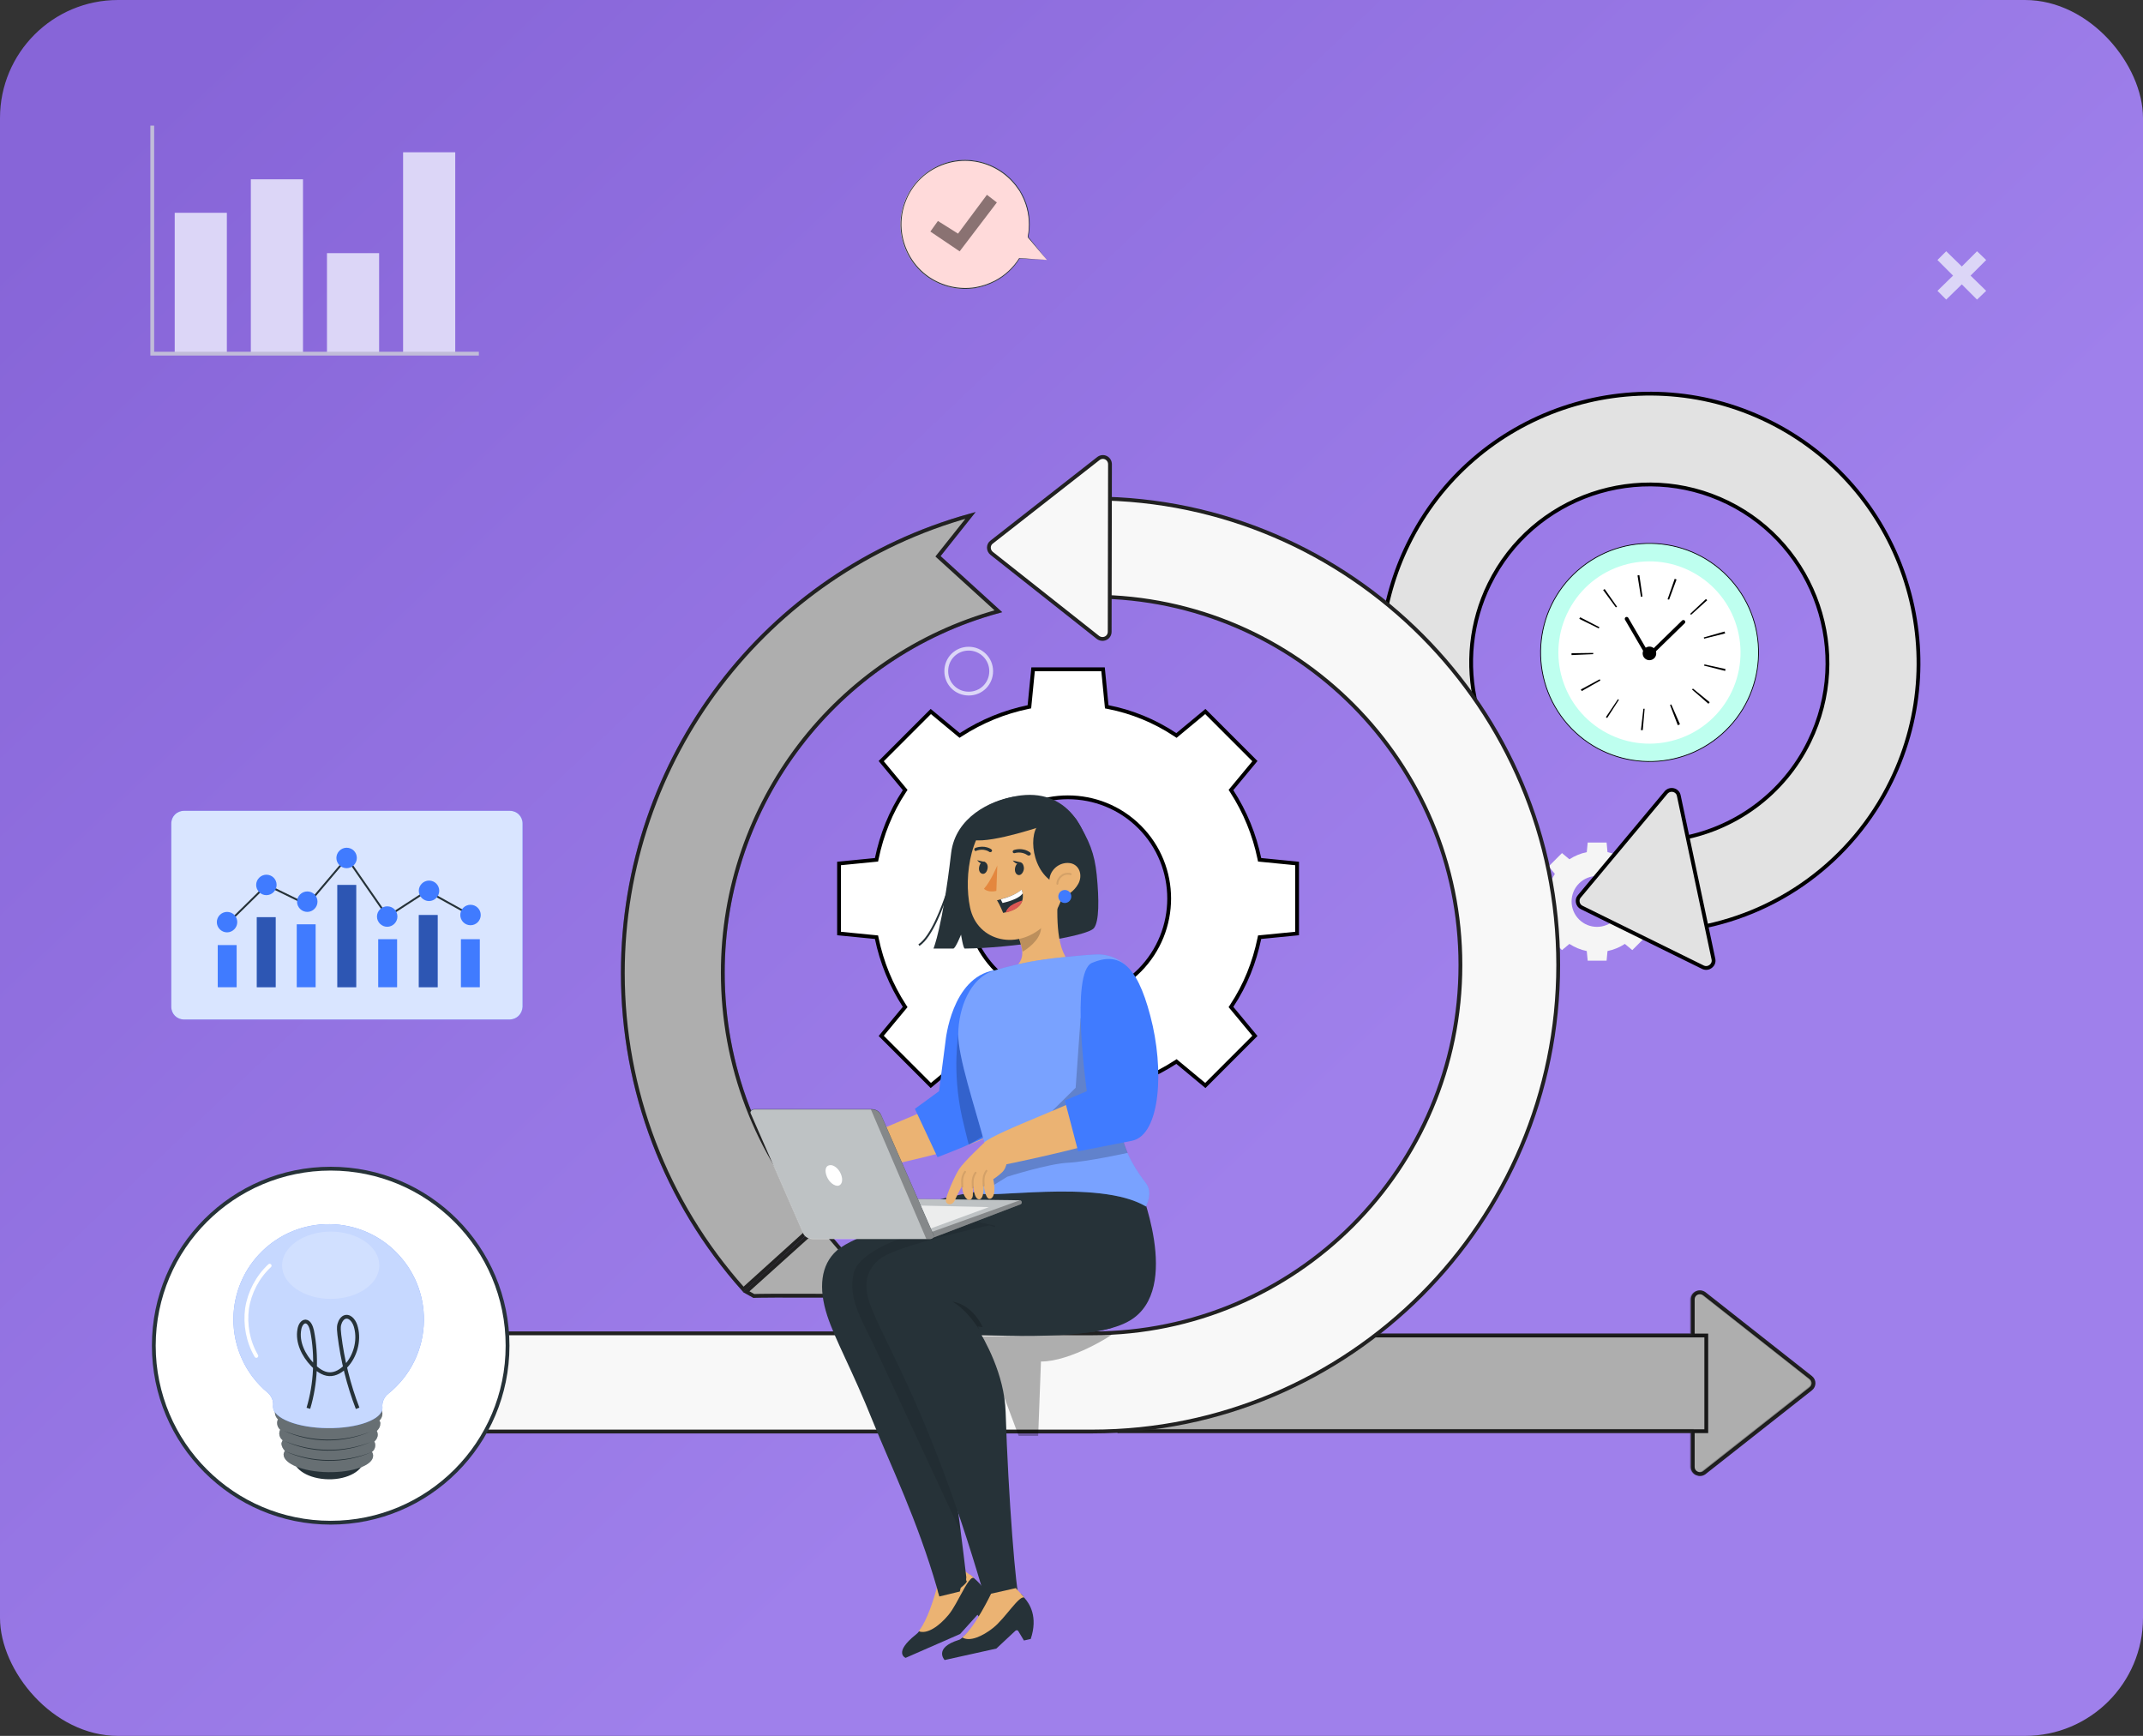 <svg width="563" height="456" viewBox="0 0 563 456" fill="none" xmlns="http://www.w3.org/2000/svg">
<rect x="0" y="0" width="563" height="456" fill="#333333" stroke="none"/>
<rect width="563" height="456" rx="31" fill="url(#paint0_linear_2121_7)"/>
<path d="M275.046 68.285L267.83 67.888C265.601 71.474 262.111 74.097 258.046 75.24C253.98 76.384 249.635 75.965 245.863 74.066C242.091 72.168 239.165 68.927 237.662 64.98C236.159 61.034 236.186 56.668 237.738 52.741C239.291 48.814 242.256 45.61 246.052 43.758C249.847 41.907 254.198 41.542 258.248 42.736C262.299 43.93 265.756 46.596 267.941 50.21C270.125 53.824 270.879 58.125 270.053 62.266L275.046 68.285Z" fill="#FFDADA"/>
<path d="M275.046 68.285L270.135 62.214C270.121 62.205 270.104 62.202 270.088 62.205C270.072 62.208 270.057 62.216 270.047 62.228L270.17 62.266C270.768 59.349 270.581 56.325 269.627 53.504C269.351 52.666 268.998 51.854 268.573 51.08C268.344 50.676 268.126 50.264 267.882 49.856L267.039 48.697C264.405 45.244 260.547 42.932 256.26 42.238C253.898 41.845 251.48 41.96 249.166 42.574C246.725 43.243 244.461 44.444 242.537 46.09C240.521 47.802 238.942 49.97 237.929 52.414C236.877 54.904 236.436 57.609 236.644 60.304C236.863 62.877 237.658 65.368 238.969 67.593C240.199 69.703 241.881 71.513 243.895 72.895C247.513 75.378 251.946 76.375 256.279 75.681C258.104 75.355 259.869 74.752 261.512 73.893C264.125 72.498 266.322 70.437 267.881 67.919L267.824 67.928L275.03 68.268L267.804 67.808C267.794 67.805 267.782 67.805 267.771 67.806C267.761 67.808 267.75 67.812 267.741 67.819C266.181 70.305 263.992 72.335 261.396 73.704C259.768 74.547 258.021 75.136 256.215 75.451C251.935 76.12 247.563 75.124 243.994 72.67C242.016 71.3 240.362 69.512 239.15 67.433C237.859 65.239 237.079 62.783 236.868 60.247C236.658 57.598 237.086 54.937 238.117 52.487C239.109 50.077 240.663 47.94 242.649 46.253C244.557 44.641 246.796 43.47 249.207 42.821C251.489 42.206 253.875 42.086 256.207 42.468C260.421 43.157 264.217 45.415 266.834 48.789C267.108 49.186 267.381 49.576 267.677 49.949C267.973 50.322 268.136 50.756 268.362 51.135C268.783 51.911 269.135 52.722 269.415 53.559C270.367 56.351 270.567 59.343 269.996 62.237C269.994 62.245 269.994 62.254 269.996 62.262C269.998 62.271 270.001 62.279 270.006 62.286C270.011 62.293 270.017 62.299 270.024 62.303C270.031 62.308 270.039 62.311 270.048 62.313C270.059 62.319 270.072 62.321 270.084 62.319C270.097 62.317 270.109 62.31 270.117 62.301L270.003 62.32L275.046 68.285Z" fill="#263238"/>
<path d="M244.42 60.829L246.407 58.047L251.693 61.372L259.282 51.172L261.892 53.187L252.117 66.027L244.42 60.829Z" fill="#8A7272"/>
<path d="M59.6 55.9H45.9V92.9H59.6V55.9Z" fill="#DCD6F7"/>
<path d="M79.6 47.1H65.9V92.9H79.6V47.1Z" fill="#DCD6F7"/>
<path d="M99.6 66.5H85.9V92.9H99.6V66.5Z" fill="#DCD6F7"/>
<path d="M119.6 40H105.9V92.9H119.6V40Z" fill="#DCD6F7"/>
<path d="M40 33V92.9H125.8" stroke="#C1BCD9" stroke-miterlimit="10"/>
<path d="M260.4 176.3C260.4 179.6 257.8 182.2 254.5 182.2C251.2 182.2 248.6 179.6 248.6 176.3C248.6 173 251.2 170.4 254.5 170.4C257.7 170.4 260.4 173 260.4 176.3Z" stroke="#DCD6F7" stroke-miterlimit="10"/>
<path d="M519.4 66L515.4 70L511.3 66L509 68.3L513.1 72.4L509 76.4L511.3 78.7L515.4 74.7L519.4 78.7L521.8 76.4L517.7 72.4L521.8 68.3L519.4 66Z" fill="#DCD6F7"/>
<path d="M237.599 207.84L237.804 207.531L237.567 207.245L231.51 199.941L244.538 186.904L251.836 192.965L252.119 193.199L252.428 193C257.909 189.45 263.873 187.031 270.08 185.74L270.44 185.665L270.476 185.3L271.408 175.815H289.788L290.72 185.3L290.757 185.67L291.122 185.741C297.324 186.95 303.285 189.368 308.764 192.997L309.074 193.202L309.359 192.965L316.658 186.904L329.686 199.941L323.629 207.245L323.395 207.528L323.594 207.836C327.141 213.321 329.559 219.29 330.848 225.5L330.923 225.86L331.289 225.896L340.766 226.829V245.223L331.289 246.156L330.923 246.192L330.848 246.552C329.558 252.767 327.221 258.733 323.597 264.212L323.392 264.522L323.629 264.807L329.686 272.112L316.658 285.148L309.359 279.088L309.077 278.853L308.768 279.053C303.287 282.602 297.322 285.022 291.116 286.312L290.756 286.387L290.72 286.753L289.788 296.237H271.408L270.476 286.753L270.44 286.387L270.08 286.312C263.87 285.021 257.908 282.682 252.432 279.056L252.122 278.85L251.836 279.088L244.538 285.148L231.51 272.112L237.567 264.807L237.801 264.525L237.602 264.217C234.055 258.731 231.637 252.763 230.348 246.552L230.273 246.192L229.907 246.156L220.43 245.223V226.829L229.907 225.896L230.273 225.86L230.348 225.5C231.638 219.286 233.975 213.32 237.599 207.84ZM299.384 254.906L299.385 254.905C309.75 244.45 309.752 227.603 299.384 217.227C289.016 206.852 272.098 206.852 261.73 217.227L261.729 217.229C251.364 227.684 251.362 244.531 261.73 254.906L261.732 254.908C272.18 265.28 289.016 265.282 299.384 254.906Z" fill="white" stroke="black"/>
<path d="M408.486 229.552C407.59 230.936 406.939 232.484 406.614 234.112L404.091 234.357V239.324L406.614 239.569C406.939 241.197 407.59 242.745 408.486 244.129L406.858 246.084L410.357 249.585L412.31 247.957C413.694 248.852 415.24 249.504 416.868 249.83L417.112 252.354H422.076L422.32 249.83C423.948 249.504 425.494 248.852 426.877 247.957L428.83 249.585L432.33 246.084L430.702 244.129C431.597 242.745 432.248 241.197 432.574 239.569L435.097 239.324V234.357L432.574 234.112C432.248 232.484 431.597 230.936 430.702 229.552L432.33 227.597L428.83 224.096L426.877 225.724C425.494 224.829 423.948 224.177 422.32 223.851L422.076 221.327H417.112L416.868 223.851C415.24 224.177 413.694 224.829 412.31 225.724L410.357 224.096L406.858 227.597L408.486 229.552ZM424.273 232.076C426.877 234.682 426.877 238.917 424.273 241.523C421.669 244.129 417.437 244.129 414.833 241.523C412.229 238.917 412.229 234.682 414.833 232.076C417.437 229.471 421.669 229.471 424.273 232.076Z" fill="#F5F5F5"/>
<path d="M133.866 267.807H48.337C46.465 267.807 45 266.341 45 264.468V216.339C45 214.466 46.465 213 48.337 213H133.948C135.819 213 137.284 214.466 137.284 216.339V264.468C137.203 266.341 135.738 267.807 133.866 267.807Z" fill="#407BFF"/>
<path opacity="0.8" d="M133.866 267.807H48.337C46.465 267.807 45 266.341 45 264.468V216.339C45 214.466 46.465 213 48.337 213H133.948C135.819 213 137.284 214.466 137.284 216.339V264.468C137.203 266.341 135.738 267.807 133.866 267.807Z" fill="white"/>
<path d="M58.834 243.457C59.241 243.132 70.065 232.463 70.065 232.463L80.725 237.675L91.142 225.378L101.803 240.77L112.219 234.011" stroke="#263238" stroke-width="0.5" stroke-miterlimit="10"/>
<path d="M62.171 248.262H57.207V259.337H62.171V248.262Z" fill="#407BFF"/>
<path d="M72.425 240.933H67.461V259.337H72.425V240.933Z" fill="#407BFF"/>
<path d="M82.923 242.806H77.959V259.337H82.923V242.806Z" fill="#407BFF"/>
<path d="M93.584 232.463H88.619V259.337H93.584V232.463Z" fill="#407BFF"/>
<path d="M104.325 246.715H99.361V259.337H104.325V246.715Z" fill="#407BFF"/>
<path d="M62.334 242.236C62.334 243.702 61.113 244.923 59.648 244.923C58.183 244.923 56.963 243.702 56.963 242.236C56.963 240.77 58.183 239.548 59.648 239.548C61.113 239.548 62.334 240.688 62.334 242.236Z" fill="#407BFF"/>
<path d="M72.669 232.463C72.669 233.929 71.448 235.151 69.983 235.151C68.519 235.151 67.298 233.929 67.298 232.463C67.298 230.997 68.519 229.776 69.983 229.776C71.448 229.776 72.669 230.916 72.669 232.463Z" fill="#407BFF"/>
<path d="M83.411 236.861C83.411 238.327 82.19 239.548 80.726 239.548C79.261 239.548 78.04 238.327 78.04 236.861C78.04 235.395 79.261 234.173 80.726 234.173C82.19 234.173 83.411 235.313 83.411 236.861Z" fill="#407BFF"/>
<path d="M93.746 225.378C93.746 226.844 92.526 228.066 91.061 228.066C89.596 228.066 88.375 226.844 88.375 225.378C88.375 223.912 89.596 222.691 91.061 222.691C92.607 222.691 93.746 223.912 93.746 225.378Z" fill="#407BFF"/>
<path d="M104.407 240.77C104.407 242.236 103.186 243.457 101.721 243.457C100.257 243.457 99.036 242.236 99.036 240.77C99.036 239.304 100.257 238.082 101.721 238.082C103.268 238.082 104.407 239.304 104.407 240.77Z" fill="#407BFF"/>
<path d="M114.986 240.363H110.022V259.337H114.986V240.363Z" fill="#407BFF"/>
<path opacity="0.3" d="M72.425 240.933H67.461V259.337H72.425V240.933Z" fill="black"/>
<path opacity="0.3" d="M93.584 232.463H88.619V259.337H93.584V232.463Z" fill="black"/>
<path opacity="0.3" d="M114.986 240.363H110.022V259.337H114.986V240.363Z" fill="black"/>
<path d="M126.054 246.715H121.09V259.337H126.054V246.715Z" fill="#407BFF"/>
<path d="M112.138 234.01L123.612 240.363" stroke="#263238" stroke-width="0.5" stroke-miterlimit="10"/>
<path d="M115.393 234.011C115.393 235.476 114.172 236.698 112.707 236.698C111.243 236.698 110.022 235.476 110.022 234.011C110.022 232.545 111.243 231.323 112.707 231.323C114.254 231.323 115.393 232.545 115.393 234.011Z" fill="#407BFF"/>
<path d="M123.613 243.05C125.096 243.05 126.298 241.847 126.298 240.363C126.298 238.878 125.096 237.675 123.613 237.675C122.129 237.675 120.927 238.878 120.927 240.363C120.927 241.847 122.129 243.05 123.613 243.05Z" fill="#407BFF"/>
<path d="M453.953 132.031L453.952 132.031C430.756 120.671 402.625 130.302 391.273 153.433C386.41 163.327 385.221 174.579 387.86 185.298L364.821 191.238C360.777 175.046 362.593 157.933 369.954 142.962L369.954 142.961C387.085 107.948 429.509 93.472 464.499 110.615C499.487 127.758 513.953 170.212 496.821 205.227L496.821 205.228C486.631 226.103 466.882 240.6 443.901 244.05L440.465 220.445C455.634 218.089 468.667 208.517 475.341 194.753C486.691 171.541 477.068 143.391 453.953 132.031Z" fill="#E2E2E2" stroke="black"/>
<path d="M455.768 153.557C465.613 165.937 463.565 183.96 451.193 193.812C438.822 203.663 420.811 201.614 410.966 189.234C401.121 176.854 403.17 158.831 415.541 148.979C427.913 139.127 445.923 141.177 455.768 153.557Z" fill="#BEFFEF" stroke="black" stroke-width="0.2"/>
<path d="M453.867 183.705C460.654 172.36 456.964 157.657 445.627 150.866C434.29 144.075 419.597 147.766 412.811 159.112C406.024 170.457 409.713 185.159 421.051 191.951C432.388 198.742 447.08 195.05 453.867 183.705Z" fill="white"/>
<path d="M421.9 188.375L425.074 183.652C425.155 183.733 425.236 183.815 425.318 183.815L422.225 188.619C422.144 188.538 421.981 188.456 421.9 188.375ZM415.552 181.534C415.471 181.371 415.389 181.29 415.308 181.127L420.272 178.44C420.354 178.521 420.354 178.603 420.435 178.765L415.552 181.534ZM431.096 191.795L431.747 186.176H432.072L431.584 191.795C431.34 191.795 431.177 191.795 431.096 191.795ZM412.867 172.088C412.867 171.925 412.867 171.762 412.867 171.599L418.563 171.518V171.843L412.867 172.088ZM440.78 190.492L438.745 185.199L439.071 185.036L441.349 190.248L441.187 190.329C441.024 190.411 440.943 190.492 440.78 190.492ZM414.901 162.56C414.983 162.397 415.064 162.315 415.145 162.152L420.191 164.758C420.109 164.84 420.109 164.921 420.028 165.084L414.901 162.56ZM444.523 181.127C444.605 181.046 444.686 180.964 444.767 180.883L449.162 184.466C449.08 184.629 448.918 184.71 448.836 184.873L444.523 181.127ZM424.504 159.547L421.167 154.986L421.574 154.742L424.829 159.384L424.504 159.547ZM447.697 174.857L447.778 174.531L453.312 175.752C453.312 175.915 453.231 176.078 453.231 176.241L447.697 174.857ZM431.096 156.778L430.2 151.159C430.363 151.159 430.526 151.077 430.689 151.077L431.503 156.696L431.096 156.778ZM447.697 167.772C447.697 167.69 447.616 167.527 447.616 167.446L453.068 165.899C453.149 166.061 453.149 166.224 453.231 166.387L447.697 167.772ZM438.094 157.429L439.966 152.054C440.129 152.136 440.292 152.136 440.454 152.217L438.501 157.511C438.338 157.511 438.176 157.429 438.094 157.429ZM444.279 161.501L444.035 161.257L448.185 157.348C448.267 157.429 448.429 157.592 448.511 157.673L444.279 161.501Z" fill="black"/>
<path d="M427.352 162.56L433.049 172.332L442.245 163.374" stroke="black" stroke-miterlimit="10" stroke-linecap="round" stroke-linejoin="round"/>
<path d="M434.677 172.821C434.025 173.553 432.886 173.635 432.154 172.983C431.421 172.332 431.34 171.192 431.991 170.459C432.642 169.726 433.781 169.645 434.514 170.296C435.246 170.947 435.328 172.088 434.677 172.821Z" fill="black"/>
<path d="M195.309 338.702C174.852 315.8 163.627 286.348 163.627 255.612C163.627 199.502 201.123 150.245 254.969 135.394L246.719 145.769L246.428 146.135L246.774 146.45L262.292 160.574C219.658 172.251 189.889 211.145 189.889 255.53C189.889 279.755 198.764 303.012 214.831 321.049L195.309 338.702Z" fill="#F8F8F8" stroke="#212121"/>
<path d="M196.044 339.314L215.406 321.883L231.211 340.449L230.867 340.447C229.953 340.441 228.646 340.432 227.074 340.422C223.93 340.403 219.729 340.38 215.496 340.365C211.264 340.35 207.001 340.342 203.734 340.354C202.1 340.359 200.714 340.37 199.705 340.387C199.201 340.395 198.788 340.405 198.484 340.417C198.333 340.423 198.205 340.429 198.105 340.437C198.09 340.438 198.074 340.439 198.058 340.44L196.044 339.314Z" fill="#F8F8F8" stroke="#212121"/>
<g opacity="0.3">
<path d="M195.309 338.702C174.852 315.8 163.627 286.348 163.627 255.612C163.627 199.502 201.123 150.245 254.969 135.394L246.719 145.769L246.428 146.135L246.774 146.45L262.292 160.574C219.658 172.251 189.889 211.145 189.889 255.53C189.889 279.755 198.764 303.012 214.831 321.049L195.309 338.702Z" fill="black" stroke="#212121"/>
<path d="M196.044 339.314L215.406 321.883L231.211 340.449L230.867 340.447C229.953 340.441 228.646 340.432 227.074 340.422C223.93 340.403 219.729 340.38 215.496 340.365C211.264 340.35 207.001 340.342 203.734 340.354C202.1 340.359 200.714 340.37 199.705 340.387C199.201 340.395 198.788 340.405 198.484 340.417C198.333 340.423 198.205 340.429 198.105 340.437C198.09 340.438 198.074 340.439 198.058 340.44L196.044 339.314Z" fill="black" stroke="#212121"/>
</g>
<path d="M447.808 386.82L447.807 386.82C446.573 387.796 444.711 386.937 444.711 385.34V341.364C444.711 339.773 446.49 338.9 447.813 339.887L475.718 361.869C475.718 361.869 475.719 361.87 475.719 361.87C476.688 362.647 476.688 364.056 475.719 364.833C475.719 364.834 475.718 364.834 475.718 364.834L447.808 386.82Z" fill="#F8F8F8" stroke="#212121"/>
<path d="M294.078 375.963V350.822H448.268V375.963H294.078Z" fill="#F8F8F8" stroke="#212121"/>
<path opacity="0.3" d="M443.967 375.882H287.486V350.741H443.967H444.467V350.241V341.364C444.467 339.832 446.341 338.918 447.563 339.883L447.564 339.884L475.474 361.869C475.474 361.87 475.475 361.87 475.475 361.87C476.456 362.657 476.427 364.053 475.49 364.74L475.483 364.745L475.477 364.751L447.573 386.731C447.571 386.733 447.57 386.734 447.568 386.735C446.246 387.722 444.467 386.849 444.467 385.258V376.382V375.882H443.967Z" fill="black" stroke="#212121"/>
<path d="M287.486 156.738V130.945C354.688 131.216 409.369 186.101 409.369 253.494C409.369 321.055 354.417 376.045 286.905 376.045H115.613V350.252H286.986C340.322 350.252 383.676 306.867 383.676 253.494C383.676 200.289 340.593 157.008 287.486 156.738Z" fill="#F8F8F8" stroke="#212121"/>
<path d="M291.532 165.949V165.95C291.532 167.541 289.753 168.414 288.43 167.427L260.525 145.364C260.524 145.363 260.524 145.363 260.524 145.363C259.543 144.576 259.571 143.099 260.508 142.411L260.514 142.407L260.521 142.402L288.515 120.495L288.515 120.495L288.519 120.492C289.813 119.457 291.612 120.349 291.613 121.974C291.613 121.974 291.613 121.974 291.613 121.975L291.532 165.949Z" fill="#F8F8F8" stroke="#212121"/>
<path opacity="0.3" d="M292.113 350.485C292.683 350.485 281.208 357.733 273.477 357.651L272.745 377.196H267.618L257.853 351.055L292.113 350.485Z" fill="black"/>
<path d="M282.673 215.138C286.254 220.838 287.556 224.259 288.125 229.796C288.776 236.311 288.776 242.093 287.393 243.804C285.603 246.084 265.014 249.097 253.458 249.178C253.051 249.178 252.481 245.514 252.481 245.514C252.481 245.514 251.016 249.178 250.447 249.178C247.273 249.178 245.239 249.178 245.239 249.178C245.239 249.178 247.599 243.641 249.877 224.096C251.016 214.568 260.375 210.333 265.99 209.356C275.43 207.727 282.673 215.138 282.673 215.138Z" fill="#263238"/>
<path d="M256.062 234.764C252.807 229.634 249.145 215.708 261.515 210.74C276.977 204.551 284.545 214.323 286.335 224.177C288.126 234.031 282.917 241.849 272.419 241.605C262.003 241.36 258.341 238.266 256.062 234.764Z" fill="#263238"/>
<path d="M281.941 253.576C281.941 253.576 278.442 256.263 273.966 260.091C273.071 260.905 272.013 261.556 270.873 262.208C267.944 263.755 265.258 264.651 264.526 263.267C264.363 262.941 264.2 262.615 264.119 262.289C263.468 259.928 263.793 256.589 265.665 255.042C267.862 253.331 268.839 251.866 268.513 249.504C268.269 248.201 267.862 246.817 267.293 245.514L269.002 243.559L277.872 234.601C277.709 240.464 277.221 250.318 281.941 253.576Z" fill="#EBB373"/>
<path opacity="0.2" d="M268.676 249.993C271.117 248.527 273.803 246.002 273.477 243.152C273.315 241.93 273.07 240.79 272.745 240.057L267.781 246.654C268.188 247.631 268.35 248.364 268.676 249.993Z" fill="black"/>
<path d="M280.476 224.829C279.662 233.95 279.499 237.859 274.779 242.663C267.699 249.911 256.713 247.468 254.841 238.347C253.132 230.204 254.841 216.604 263.793 212.695C272.582 208.949 281.29 215.626 280.476 224.829Z" fill="#EBB373"/>
<path d="M269.001 228.168C268.92 229.063 268.35 229.878 267.699 229.878C267.048 229.878 266.56 229.145 266.641 228.249C266.723 227.353 267.292 226.539 267.944 226.539C268.513 226.457 269.001 227.19 269.001 228.168Z" fill="#263238"/>
<path d="M259.48 227.923C259.399 228.819 258.91 229.552 258.259 229.552C257.608 229.552 257.12 228.901 257.202 228.005C257.283 227.109 257.771 226.376 258.422 226.376C259.073 226.376 259.562 227.109 259.48 227.923Z" fill="#263238"/>
<path d="M270.303 224.747C270.141 224.747 270.059 224.747 269.978 224.666C268.35 223.526 266.641 224.096 266.641 224.096C266.397 224.177 266.153 224.096 266.072 223.852C265.99 223.607 266.153 223.363 266.397 223.281C266.479 223.281 268.594 222.467 270.629 223.933C270.792 224.096 270.873 224.34 270.71 224.584C270.548 224.666 270.385 224.747 270.303 224.747Z" fill="#263238"/>
<path d="M256.225 223.526C256.144 223.444 256.062 223.363 255.981 223.282C255.9 223.037 256.062 222.793 256.306 222.711C258.748 221.897 260.375 223.037 260.457 223.119C260.62 223.282 260.701 223.526 260.538 223.689C260.375 223.852 260.05 223.933 259.887 223.77C259.806 223.689 258.504 222.793 256.551 223.444C256.469 223.607 256.306 223.607 256.225 223.526Z" fill="#263238"/>
<path d="M272.826 216.685C269.897 219.78 271.361 231.262 279.499 232.809C288.939 230.611 281.534 207.564 272.826 216.685Z" fill="#263238"/>
<path d="M261.921 236.474C262.654 237.614 263.549 239.813 263.549 239.813C263.793 239.732 263.956 239.732 264.2 239.65C267.13 238.999 268.269 237.696 268.594 236.474C268.757 235.823 268.757 235.171 268.676 234.683C268.594 234.113 268.35 233.705 268.35 233.705C267.048 235.008 264.363 235.823 262.898 236.23C262.247 236.474 261.921 236.474 261.921 236.474Z" fill="#263238"/>
<path d="M262.898 236.23L263.386 237.207C266.153 236.556 267.943 235.741 268.676 234.683C268.595 234.113 268.35 233.705 268.35 233.705C266.967 235.008 264.281 235.904 262.898 236.23Z" fill="white"/>
<path d="M264.2 239.732C267.13 239.08 268.269 237.777 268.595 236.556C267.618 236.8 266.479 237.289 265.502 237.94C264.77 238.51 264.363 239.162 264.2 239.732Z" fill="#DC5753"/>
<path d="M262.003 227.353C262.003 227.353 260.294 231.507 258.503 233.461C259.643 234.601 261.759 234.031 261.759 234.031L262.003 227.353Z" fill="#E4873E"/>
<path d="M266.072 226.05L268.188 226.539C267.211 227.598 266.072 226.05 266.072 226.05Z" fill="#263238"/>
<path d="M256.713 225.969L258.829 226.457C257.852 227.516 256.713 225.969 256.713 225.969Z" fill="#263238"/>
<path d="M263.874 210.822C260.294 212.043 256.388 218.314 255.818 220.676C260.945 221.49 274.779 216.685 274.779 216.685C274.779 216.685 284.056 219.21 279.336 214.568C274.616 209.845 263.874 210.822 263.874 210.822Z" fill="#263238"/>
<path d="M283.243 232.239C282.185 234.112 280.394 235.334 278.767 235.66C276.325 236.23 275.105 232.402 275.919 229.959C276.651 227.76 279.011 226.295 281.371 226.783C283.731 227.353 284.463 230.122 283.243 232.239Z" fill="#EBB373"/>
<path d="M251.342 222.386C250.854 226.376 250.284 230.448 248.982 234.275C247.599 238.103 244.832 246.002 241.414 248.282" stroke="#263238" stroke-width="0.5" stroke-miterlimit="10"/>
<path d="M279.743 237.207C280.687 237.207 281.452 236.442 281.452 235.497C281.452 234.553 280.687 233.787 279.743 233.787C278.8 233.787 278.034 234.553 278.034 235.497C278.034 236.442 278.8 237.207 279.743 237.207Z" fill="#407BFF"/>
<path opacity="0.1" d="M281.29 229.633C280.476 229.389 279.581 229.552 278.93 230.041C278.279 230.529 277.79 231.344 277.79 232.158" stroke="black" stroke-width="0.5" stroke-miterlimit="10" stroke-linecap="round" stroke-linejoin="round"/>
<path d="M210.002 312.536C210.49 311.314 213.745 307.079 215.454 305.451C217.163 303.903 223.348 300.402 223.348 300.402L228.556 305.288C228.556 305.288 228.068 308.138 225.952 309.115C224.731 309.685 223.511 310.174 223.511 310.174C223.511 310.174 223.511 311.233 223.266 312.454C222.941 313.757 222.29 315.223 221.232 314.897C220.174 314.572 220.662 311.07 220.744 310.581C220.662 311.07 220.093 314.653 218.628 314.409C217.244 314.164 217.895 310.5 217.895 310.5C217.895 310.5 217.407 312.128 217.163 313.024C216.919 313.839 215.861 314.409 215.291 313.269C214.64 311.966 215.047 310.011 215.047 310.011C215.047 310.011 214.071 310.907 212.362 313.106C211.06 314.734 209.595 313.594 210.002 312.536Z" fill="#EBB373"/>
<path opacity="0.1" d="M220.581 311.314C220.744 310.663 220.825 310.011 221.069 309.36C221.313 308.708 221.72 308.138 222.208 307.731" stroke="black" stroke-width="0.5" stroke-miterlimit="10" stroke-linecap="round" stroke-linejoin="round"/>
<path opacity="0.1" d="M217.651 311.07C217.814 310.418 217.895 309.767 218.14 309.115C218.384 308.464 218.791 307.894 219.279 307.487" stroke="black" stroke-width="0.5" stroke-miterlimit="10" stroke-linecap="round" stroke-linejoin="round"/>
<path opacity="0.1" d="M215.047 310.174C215.21 309.523 215.291 308.871 215.535 308.22C215.78 307.568 216.186 306.998 216.675 306.591" stroke="black" stroke-width="0.5" stroke-miterlimit="10" stroke-linecap="round" stroke-linejoin="round"/>
<path d="M250.447 267.176C250.447 267.746 248.819 288.512 248.819 288.512C247.68 290.711 223.917 298.936 220.825 301.949L226.359 307.649C226.359 307.649 254.679 301.949 259.236 298.61C263.142 295.76 262.817 290.792 262.817 284.033C262.817 277.274 265.177 267.746 265.177 267.746L250.447 267.176Z" fill="#EBB373"/>
<path d="M261.189 254.879C249.959 256.833 248.413 273.446 248.413 273.446L246.704 286.639L240.356 291.281L246.297 303.985C246.297 303.985 258.992 299.18 264.607 295.841C270.222 292.502 270.304 267.176 270.304 267.176L261.189 254.879Z" fill="#407BFF"/>
<path opacity="0.2" d="M259.236 297.796C259.48 297.877 254.516 300.646 254.516 300.646C254.435 300.646 252.726 293.398 252.726 293.398C250.04 281.183 251.83 271.41 251.83 271.41C253.865 275.726 258.666 294.212 259.236 297.796Z" fill="black"/>
<path d="M261.677 312.861C271.036 311.966 283.161 311.151 299.03 310.825C299.03 310.825 310.83 338.595 296.833 346.902C292.601 349.426 285.603 350.403 277.953 350.566C269.083 350.729 261.677 343.644 261.677 334.686V312.861Z" fill="#263238"/>
<path d="M292.194 335.745V348.775C280.557 352.114 256.388 350.892 242.065 349.671C235.636 349.182 230.59 343.726 230.59 337.211V326.461C230.59 322.878 232.788 319.702 236.124 318.481C243.123 315.875 255.737 311.966 269.001 312.128C281.859 312.454 292.194 322.878 292.194 335.745Z" fill="#263238"/>
<path d="M301.065 310.826C299.275 308.464 295.043 302.763 294.555 296.737C294.555 296.737 294.555 296.737 294.555 296.656C294.555 296.248 294.473 295.923 294.473 295.516C294.392 292.991 294.392 289.896 294.555 286.313C294.555 285.743 294.636 285.173 294.636 284.522C294.717 282.649 294.88 280.531 295.043 278.332C295.368 274.342 295.857 269.782 296.508 264.57C296.671 263.348 297.81 261.475 297.973 260.254C298.705 254.635 293.578 250.481 288.044 250.726C286.58 250.807 284.952 250.888 283.406 251.051C277.14 251.621 272.013 252.191 266.642 253.494C264.851 253.902 262.98 254.39 261.189 254.96C254.76 256.833 251.831 264.977 251.749 271.573C251.668 277.681 255.981 290.222 258.911 301.216C259.317 307.568 255.9 310.988 256.957 313.187C258.015 315.386 288.533 309.441 301.065 316.933C301.065 316.852 303.018 313.35 301.065 310.826Z" fill="#407BFF"/>
<path opacity="0.3" d="M301.065 310.826C299.275 308.464 295.043 302.763 294.555 296.737C294.555 296.737 294.555 296.737 294.555 296.656C294.555 296.248 294.473 295.923 294.473 295.516C294.392 292.991 294.392 289.896 294.555 286.313C294.555 285.743 294.636 285.173 294.636 284.522C294.717 282.649 294.88 280.531 295.043 278.332C295.368 274.342 295.857 269.782 296.508 264.57C296.671 263.348 297.81 261.475 297.973 260.254C298.705 254.635 293.578 250.481 288.044 250.726C286.58 250.807 284.952 250.888 283.406 251.051C277.14 251.621 272.013 252.191 266.642 253.494C264.851 253.902 262.98 254.39 261.189 254.96C254.76 256.833 251.831 264.977 251.749 271.573C251.668 277.681 255.981 290.222 258.911 301.216C259.317 307.568 255.9 310.988 256.957 313.187C258.015 315.386 288.533 309.441 301.065 316.933C301.065 316.852 303.018 313.35 301.065 310.826Z" fill="white"/>
<path opacity="0.2" d="M296.264 302.845C296.264 302.845 285.522 305.207 280.476 305.451C275.431 305.695 264.607 309.116 264.607 309.116L260.782 311.477L259.399 308.301L265.909 302.438L294.392 296.656C294.718 299.017 296.02 302.356 296.264 302.845Z" fill="black"/>
<path opacity="0.2" d="M283.894 267.339L282.592 285.743L276.489 291.77L280.72 295.108L286.498 291.607L289.509 281.183L283.894 267.339Z" fill="black"/>
<path d="M237.915 435.504L252.237 429.234L256.795 424.185L258.178 426.058L259.887 425.325C260.701 418.973 257.608 416.041 255.981 414.657C255.899 414.575 255.737 414.412 255.492 414.25C255.411 414.168 255.33 414.168 255.33 414.087C255.33 414.087 255.248 414.087 255.248 414.005C255.167 413.924 255.086 413.924 255.004 413.842C255.004 413.842 255.004 413.842 254.923 413.842C254.923 413.842 254.841 413.761 254.76 413.761L246.948 417.263C246.948 417.263 246.785 417.67 246.541 418.321C245.727 420.52 243.855 425.569 241.658 428.257C241.577 428.338 241.495 428.501 241.414 428.582C241.17 428.908 240.926 429.152 240.6 429.397C234.578 434.201 237.915 435.504 237.915 435.504Z" fill="#263238"/>
<path d="M241.333 428.501C243.53 429.397 246.704 427.198 249.145 424.266C250.528 422.637 251.749 420.031 252.97 417.914C253.702 416.53 254.435 415.39 255.004 414.82C255.33 414.494 255.655 414.412 255.899 414.494C255.818 414.412 255.655 414.25 255.411 414.087C255.33 414.087 255.33 414.005 255.248 413.924C255.248 413.924 255.167 413.924 255.167 413.842C255.086 413.761 255.004 413.761 254.923 413.679C254.923 413.679 254.923 413.679 254.841 413.679C254.841 413.679 254.76 413.598 254.679 413.598C253.865 412.947 252.97 412.376 252.97 412.376L245.564 414.25L246.134 417.1C245.32 420.031 243.611 425.569 241.577 428.175C241.577 428.338 241.495 428.419 241.333 428.501Z" fill="#EBB373"/>
<path d="M229.37 373.531C233.927 384.851 241.007 399.265 246.215 417.344C246.297 417.67 246.378 417.996 246.459 418.321C246.541 418.647 246.703 419.054 246.785 419.38L252.156 418.077L252.4 417.1C252.4 417.1 254.272 415.634 253.946 415.308C253.702 415.064 253.865 414.657 253.865 414.331C252.4 401.708 246.785 355.453 241.251 345.843C241.251 345.843 247.517 346.983 252.319 346.169C255.737 345.599 259.887 321.819 259.887 321.819C259.887 321.819 251.098 319.295 242.146 319.295H241.983C241.983 319.295 224.324 324.507 219.848 328.497C215.617 332.243 214.965 338.351 217.325 345.599C219.523 352.277 223.754 359.524 229.37 373.531Z" fill="#263238"/>
<path opacity="0.1" d="M224.324 334.279C225.382 330.126 232.95 326.135 240.763 324.018C242.065 322.389 238.81 320.435 238.81 320.435L254.19 319.051L256.876 321.005L261.433 321.982L257.364 340.387L240.519 343.319L251.179 392.669L252.4 402.441C252.4 402.441 234.415 363.759 230.59 355.534C226.847 347.228 222.534 341.446 224.324 334.279Z" fill="black"/>
<path d="M259.887 321.901C259.887 321.901 235.88 327.031 231.16 330.696C227.172 333.872 227.091 337.944 228.312 341.853C231.892 352.602 244.75 370.518 259.399 422.068L267.781 419.462C266.967 419.462 264.851 392.588 264.2 371.007C263.874 360.827 258.666 352.032 256.632 348.531C256.632 348.531 265.177 349.671 269.978 348.856C276.326 347.716 280.15 327.357 259.887 321.901Z" fill="#263238"/>
<path opacity="0.2" d="M257.364 349.426C257.364 349.426 254.19 344.133 250.203 341.934C250.203 341.934 255.085 342.26 258.178 348.612L256.876 348.449L257.364 349.426Z" fill="black"/>
<path d="M270.792 430.537L269.001 430.944L267.536 428.501C267.374 428.175 266.967 428.175 266.723 428.419L261.759 433.061L248.168 436.074C248.168 436.074 245.157 432.898 251.912 430.781C252.237 430.7 252.481 430.455 252.807 430.211C256.143 427.605 260.212 420.52 260.212 420.52L268.269 418.729C268.269 418.729 268.676 419.054 269.164 419.787C270.466 421.253 272.745 424.673 270.792 430.537Z" fill="#263238"/>
<path d="M269.164 419.706C267.862 418.81 264.119 425.08 260.945 427.605C258.097 429.885 254.679 431.351 252.807 430.13C256.143 427.524 260.375 418.647 260.375 418.647L266.885 417.181C266.804 417.181 268.594 419.054 269.164 419.706Z" fill="#EBB373"/>
<path d="M244.425 325.403L268.106 316.363C268.595 316.2 268.513 315.305 267.944 315.305L229.939 314.816C229.858 314.816 229.777 314.816 229.695 314.897L215.047 324.344C214.64 324.588 214.803 325.321 215.291 325.321H244.262C244.344 325.403 244.344 325.403 244.425 325.403Z" fill="#263238"/>
<path opacity="0.7" d="M244.425 325.403L268.106 316.363C268.595 316.2 268.513 315.305 267.944 315.305L229.939 314.816C229.858 314.816 229.777 314.816 229.695 314.897L215.047 324.344C214.64 324.588 214.803 325.321 215.291 325.321H244.262C244.344 325.403 244.344 325.403 244.425 325.403Z" fill="white"/>
<path opacity="0.7" d="M244.506 322.715L259.806 317.096L241.902 316.689L244.506 322.715Z" fill="white"/>
<path opacity="0.3" d="M268.106 316.363L244.425 325.403C244.344 325.403 244.344 325.403 244.262 325.403H243.855L243.448 324.1L267.944 315.304C268.513 315.304 268.595 316.2 268.106 316.363Z" fill="black"/>
<path d="M213.501 325.403H244.344C244.913 325.403 245.32 325.077 245.32 324.588C245.32 324.507 245.32 324.425 245.239 324.344L231.486 292.91C231.16 292.014 230.102 291.362 228.963 291.362H198.12C197.632 291.362 197.144 291.688 197.144 292.095C197.144 292.177 197.144 292.258 197.225 292.34L210.978 323.774C211.304 324.833 212.361 325.403 213.501 325.403Z" fill="#263238"/>
<path opacity="0.7" d="M198.12 291.444H228.963C230.102 291.444 231.16 292.095 231.486 292.991L245.239 324.426C245.239 324.507 245.32 324.588 245.32 324.67C245.32 325.077 244.913 325.484 244.344 325.484H213.501C212.361 325.484 211.304 324.833 210.978 323.937L197.225 292.503C197.225 292.421 197.144 292.34 197.144 292.258C197.225 291.77 197.632 291.444 198.12 291.444Z" fill="white"/>
<path d="M217.244 309.115C217.895 310.663 219.279 311.64 220.255 311.477C221.232 311.233 221.557 309.93 220.906 308.382C220.255 306.835 218.872 305.858 217.895 306.102C216.837 306.265 216.593 307.568 217.244 309.115Z" fill="white"/>
<path opacity="0.3" d="M228.8 291.444H228.963C230.102 291.444 231.16 292.095 231.486 292.991L245.239 324.426C245.239 324.507 245.32 324.588 245.32 324.67C245.32 325.077 244.913 325.484 244.344 325.484H243.367L228.8 291.444Z" fill="black"/>
<path d="M284.545 265.628C284.545 266.198 286.417 286.802 286.417 286.802C285.278 289.001 261.515 297.226 258.422 300.239L263.956 305.939C263.956 305.939 292.276 300.239 296.833 296.9C300.74 294.05 300.414 289.082 300.414 282.323C300.414 275.564 298.949 265.628 298.949 265.628H284.545Z" fill="#EBB373"/>
<path d="M286.905 252.924C281.046 255.367 285.522 286.639 285.522 286.639L279.744 289.082L283.243 302.438C283.243 302.438 290.323 301.053 297.403 299.669C304.89 298.122 305.948 280.857 302.204 266.85C298.542 252.843 293.741 250.074 286.905 252.924Z" fill="#407BFF"/>
<path d="M248.494 315.223C248.657 313.92 250.773 308.953 251.993 307.08C253.295 305.125 258.422 300.32 258.422 300.32L264.607 303.822C264.607 303.822 264.851 306.672 263.061 308.138C262.084 309.034 260.945 309.767 260.945 309.767C260.945 309.767 261.189 310.826 261.271 312.047C261.271 313.35 261.026 314.979 259.887 314.897C258.829 314.816 258.422 311.396 258.341 310.826C258.422 311.314 258.666 314.897 257.283 315.06C255.9 315.142 255.655 311.477 255.655 311.477C255.655 311.477 255.574 313.187 255.574 314.083C255.493 314.979 254.679 315.712 253.784 314.735C252.807 313.594 252.726 311.64 252.726 311.64C252.726 311.64 251.993 312.78 250.854 315.305C250.04 317.015 248.331 316.363 248.494 315.223Z" fill="#EBB373"/>
<path opacity="0.1" d="M258.422 311.477C258.422 310.826 258.341 310.093 258.422 309.441C258.504 308.79 258.748 308.138 259.155 307.568" stroke="black" stroke-width="0.5" stroke-miterlimit="10" stroke-linecap="round" stroke-linejoin="round"/>
<path opacity="0.1" d="M255.574 311.966C255.574 311.314 255.493 310.581 255.574 309.93C255.655 309.278 255.9 308.627 256.306 308.057" stroke="black" stroke-width="0.5" stroke-miterlimit="10" stroke-linecap="round" stroke-linejoin="round"/>
<path opacity="0.1" d="M252.807 311.721C252.807 311.07 252.726 310.337 252.807 309.686C252.889 309.034 253.133 308.383 253.54 307.812" stroke="black" stroke-width="0.5" stroke-miterlimit="10" stroke-linecap="round" stroke-linejoin="round"/>
<path d="M86.875 399.998C112.538 399.998 133.342 379.179 133.342 353.498C133.342 327.817 112.538 306.998 86.875 306.998C61.211 306.998 40.407 327.817 40.407 353.498C40.407 379.179 61.211 399.998 86.875 399.998Z" fill="white" stroke="#263238" stroke-miterlimit="10"/>
<path d="M95.664 383.223C95.664 386.236 91.432 388.679 86.305 388.597C81.178 388.516 77.028 386.073 77.109 382.978C77.109 379.965 81.341 377.522 86.468 377.604C91.595 377.685 95.745 380.209 95.664 383.223Z" fill="#263238"/>
<path d="M99.651 373.206C100.139 372.717 100.465 372.066 100.465 371.414C100.465 368.401 94.199 365.958 86.386 365.877C78.574 365.795 72.226 368.157 72.226 371.088C72.226 371.74 72.552 372.391 73.04 372.88C72.877 373.124 72.796 373.45 72.796 373.776C72.796 374.509 73.121 375.16 73.61 375.567C73.447 375.893 73.366 376.219 73.366 376.545C73.366 377.278 73.691 377.929 74.261 378.336C74.098 378.662 73.935 378.988 73.935 379.314C74.017 379.965 74.342 380.617 74.831 381.105C74.668 381.431 74.505 381.757 74.505 382.082C74.505 384.525 79.713 386.643 86.224 386.724C92.734 386.806 98.024 384.933 98.024 382.408C98.024 382.082 97.942 381.675 97.698 381.431C98.268 381.024 98.593 380.372 98.593 379.639C98.593 379.314 98.512 378.988 98.349 378.662C98.837 378.255 99.244 377.603 99.244 376.87C99.244 376.545 99.163 376.219 99 375.893C99.488 375.405 99.895 374.835 99.895 374.102C99.977 373.776 99.895 373.45 99.651 373.206Z" fill="#263238"/>
<path opacity="0.3" d="M99.651 373.206C100.139 372.717 100.465 372.066 100.465 371.414C100.465 368.401 94.199 365.958 86.386 365.877C78.574 365.795 72.226 368.157 72.226 371.088C72.226 371.74 72.552 372.391 73.04 372.88C72.877 373.124 72.796 373.45 72.796 373.776C72.796 374.509 73.121 375.16 73.61 375.567C73.447 375.893 73.366 376.219 73.366 376.545C73.366 377.278 73.691 377.929 74.261 378.336C74.098 378.662 73.935 378.988 73.935 379.314C74.017 379.965 74.342 380.617 74.831 381.105C74.668 381.431 74.505 381.757 74.505 382.082C74.505 384.525 79.713 386.643 86.224 386.724C92.734 386.806 98.024 384.933 98.024 382.408C98.024 382.082 97.942 381.675 97.698 381.431C98.268 381.024 98.593 380.372 98.593 379.639C98.593 379.314 98.512 378.988 98.349 378.662C98.837 378.255 99.244 377.603 99.244 376.87C99.244 376.545 99.163 376.219 99 375.893C99.488 375.405 99.895 374.835 99.895 374.102C99.977 373.776 99.895 373.45 99.651 373.206Z" fill="white"/>
<path d="M111.37 346.902C111.533 333.058 100.465 321.738 86.63 321.575C72.796 321.412 61.484 332.488 61.322 346.332C61.24 353.824 64.495 360.99 70.273 365.795C71.331 366.691 71.901 367.994 71.738 369.378C71.738 369.46 71.738 369.541 71.738 369.541C71.738 372.554 78.086 375.079 86.061 375.16C93.955 375.242 100.465 372.88 100.465 369.867C100.465 369.786 100.465 369.704 100.465 369.704C100.302 368.32 100.953 366.935 102.011 366.121C107.871 361.398 111.288 354.394 111.37 346.902Z" fill="#407BFF"/>
<path opacity="0.7" d="M111.37 346.902C111.533 333.058 100.465 321.738 86.63 321.575C72.796 321.412 61.484 332.488 61.322 346.332C61.24 353.824 64.495 360.99 70.273 365.795C71.331 366.691 71.901 367.994 71.738 369.378C71.738 369.46 71.738 369.541 71.738 369.541C71.738 372.554 78.086 375.079 86.061 375.16C93.955 375.242 100.465 372.88 100.465 369.867C100.465 369.786 100.465 369.704 100.465 369.704C100.302 368.32 100.953 366.935 102.011 366.121C107.871 361.398 111.288 354.394 111.37 346.902Z" fill="white"/>
<path opacity="0.2" d="M99.651 332.406C99.651 337.293 93.955 341.201 86.875 341.201C79.795 341.201 74.098 337.211 74.098 332.406C74.098 327.602 79.795 323.53 86.875 323.53C93.955 323.53 99.651 327.52 99.651 332.406Z" fill="white"/>
<path d="M67.344 356.186C65.146 352.44 64.333 347.961 64.902 343.726C65.553 339.491 67.669 335.419 70.843 332.488" stroke="white" stroke-miterlimit="10" stroke-linecap="round" stroke-linejoin="round"/>
<path d="M74.831 381.187C82.073 384.2 90.374 384.363 97.698 381.431C90.537 384.607 81.911 384.525 74.831 381.187Z" fill="#263238"/>
<path d="M74.668 378.499C81.91 381.512 90.211 381.675 97.535 378.744C90.293 381.92 81.748 381.838 74.668 378.499Z" fill="#263238"/>
<path d="M74.505 375.812C81.748 378.825 90.049 378.988 97.373 376.056C90.13 379.232 81.585 379.151 74.505 375.812Z" fill="#263238"/>
<path d="M81.015 369.948C82.968 363.433 83.294 356.267 81.992 349.589C81.748 348.531 81.259 347.228 80.283 347.146C79.388 347.146 78.818 348.205 78.655 349.182C78.004 352.602 79.795 356.104 82.073 358.466C83.294 359.769 84.84 360.909 86.468 360.99C88.177 361.072 89.723 360.095 90.944 358.792C93.303 356.267 94.443 352.277 93.548 348.775C93.222 347.309 92.164 345.68 90.781 345.925C89.967 346.088 89.397 346.983 89.153 347.879C88.909 348.775 89.072 349.752 89.153 350.648C89.967 357.326 91.595 363.841 93.955 369.948" stroke="#263238" stroke-miterlimit="10"/>
<path d="M441.036 208.969L441.036 208.971L450.151 251.967C450.151 251.968 450.151 251.968 450.151 251.968C450.469 253.498 448.871 254.747 447.436 254.101L415.542 238.387L415.542 238.387L415.534 238.383C414.444 237.87 414.13 236.381 414.887 235.496L414.887 235.496L414.891 235.492L437.676 208.212C437.677 208.212 437.677 208.211 437.677 208.211C438.732 206.958 440.721 207.456 441.036 208.969Z" fill="#E2E2E2" stroke="black"/>
<defs>
<linearGradient id="paint0_linear_2121_7" x1="1.67267e-05" y1="-72" x2="347" y2="294" gradientUnits="userSpaceOnUse">
<stop offset="0.197" stop-color="#8765D8"/>
<stop offset="1" stop-color="#9F80EB"/>
</linearGradient>
</defs>
</svg>
